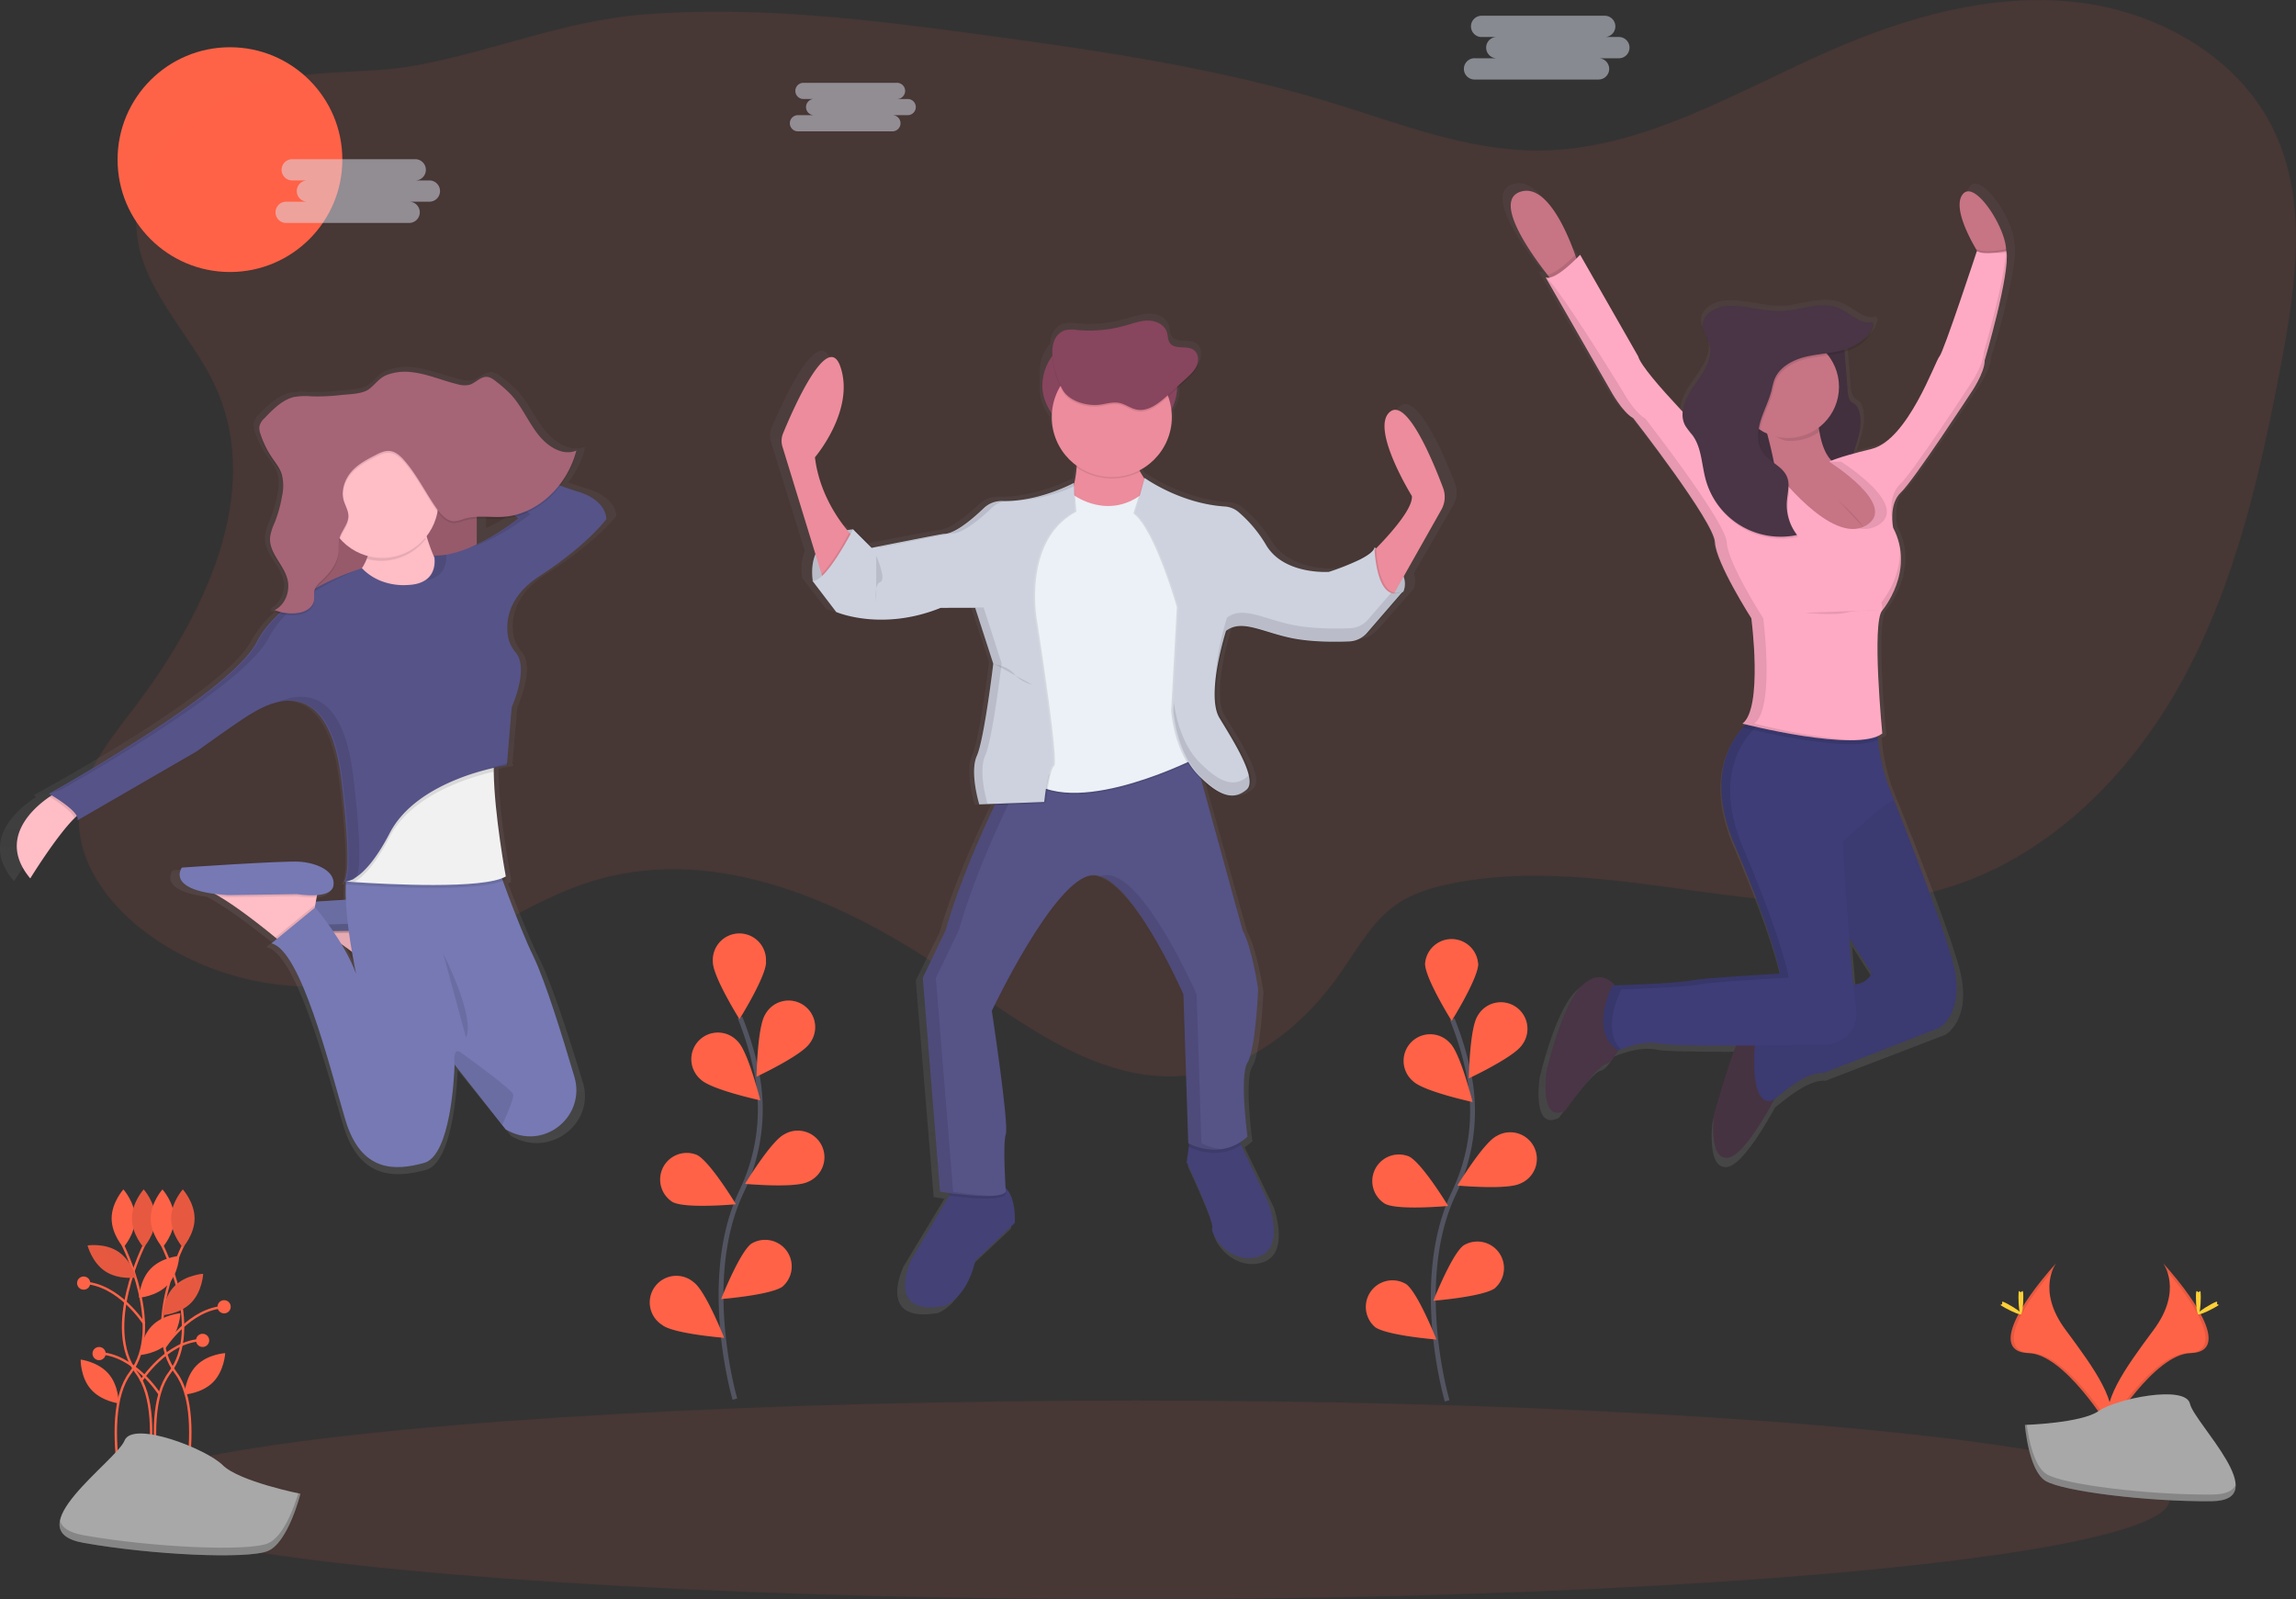 <svg xmlns="http://www.w3.org/2000/svg" xmlns:xlink="http://www.w3.org/1999/xlink" width="949.8" height="661.52"><rect width="100%" height="100%" fill="#333333" stroke="none"/><defs><linearGradient id="a" x1="585.6" y1="663" x2="585.6" y2="249" gradientUnits="userSpaceOnUse"><stop offset="0" stop-color="gray" stop-opacity=".25"/><stop offset=".54" stop-color="gray" stop-opacity=".12"/><stop offset="1" stop-color="gray" stop-opacity=".1"/></linearGradient><linearGradient id="b" x1="266.19" y1="487.11" x2="266.19" y2="486.89" xlink:href="#a"/><linearGradient id="c" x1="252.55" y1="605" x2="252.55" y2="271" xlink:href="#a"/><linearGradient id="d" x1="852.66" y1="602" x2="852.66" y2="195" xlink:href="#a"/></defs><circle cx="95.13" cy="66.03" r="46.49" fill="tomato"/><path d="M89.45 160.67c19.52 44.09-5.38 94.86-34.69 133.09-9.81 12.82-20.64 26.26-22 42.34-1.64 19.67 11.68 37.75 27.48 49.57 28.82 21.54 68.18 28.2 102.48 17.33 29.64-9.39 54.56-30.6 84.46-39.15 50-14.32 103 9.42 145.82 39 30.31 20.91 62.77 46.39 99.31 41.91 25.71-3.15 47.53-21.2 62.34-42.45 7.15-10.26 13.37-21.76 23.78-28.68 6.19-4.12 13.46-6.3 20.73-7.86 66.39-14.19 136.85 20.44 202.36 2.63 44.25-12 79.53-47 101.47-87.27s32.18-85.74 40.71-130.79c6.06-32 11.09-66.57-2.84-96C926.12 23.18 892 4.29 857.71.75s-68.68 6.23-100.27 20.01c-39.47 17.26-78.16 41.42-121.24 41.5-29.34.06-57.32-11.2-85.37-19.79-46.9-14.35-95.67-21.48-144.27-28.06-46.53-6.3-93.52-12.16-140.33-8.44-33.12 2.63-62.37 15.29-94.51 21.15-20.95 3.82-42 1-62.56 7.4C83.84 42.44 57.8 60.79 56.4 89.69c-1.32 27.51 22.7 47.59 33.05 70.98z" fill="tomato" opacity=".1"/><path d="M727 319.17c-4.27-11.13-15.28-37.29-22.53-32.1-9.16 6.56 9.16 35.54 9.16 35.54.52 5.32-9.78 16.39-15.3 21.91v-.69a2.4 2.4 0 0 1-.24.6l-.46-.25a3 3 0 0 1-.65 1.19c0-.75-.05-1.19-.05-1.19-1.06 4.49-19.56 10.18-19.56 10.18h-1.36c-5.14 0-18.52-1.16-24.72-11.08a54.86 54.86 0 0 0-12.13-14.15 10.33 10.33 0 0 0-5.75-2.18c-17.13-1.1-31-9.77-33.77-11.62l-.51-.35-.11.32c-.65-.93-1.28-1.92-1.87-2.94l-.3-.55a25.12 25.12 0 0 0 13.85-22.34v-.52a17.11 17.11 0 0 0 2.3-8.57v-3l3.91-3.48c1.79-1.59 3.64-3.27 4.55-5.46a6.47 6.47 0 0 0 .48-2.8 4.85 4.85 0 0 0-1.84-4.34c-3-2.07-8 0-10.17-2.88-1-1.3-.82-3.07-1.31-4.6-1-3.11-4.6-4.79-7.93-4.84s-6.52 1.16-9.72 2.07a57.07 57.07 0 0 1-20.7 1.94 13.52 13.52 0 0 0-5.67.2 7.81 7.81 0 0 0-4.6 5.35 12.57 12.57 0 0 0-.44 2.74 17.24 17.24 0 0 0-4.34 11.41v7.69a17.23 17.23 0 0 0 4.15 11.19 25 25 0 0 0 10.47 18.24v.61l.13.08a41.35 41.35 0 0 1-1.1 7.07v-.51s-14 7.45-29 7.63h-1.65a11.17 11.17 0 0 0-8 3c-4.44 4.18-12.22 10.79-17 10.79-1 0-26.24 4.93-30.42 5.75l-7.81-7.65-.24.45-.46-.45a19 19 0 0 0-2.54.37c-4-4.74-12-15.76-13.85-30.55 0 0 17.27-19.67 10.92-38-5.42-15.62-20.35 17.86-24.59 27.95a8.06 8.06 0 0 0-.26 5.55L458 347.12a21.21 21.21 0 0 0-1.11 11h-.16l10.22 13.11s7.69 3.28 19.72 3.22a68.94 68.94 0 0 0 25.74-4.94h2.37l-.45.17h12.17l7.74 23.41c-.26 2.13-4 31.86-7 38.51a16.71 16.71 0 0 0-1.18 7 53.44 53.44 0 0 0 2.23 13.55l6.78-.25-.26.53c-5.74 11.77-15.33 32.74-21 52.34l-9.87 20 7.4 89.7h.3l.57.09c.8.12 2 .3 3.58.5l-.58 1-16.31 27s-11.63 23.81 14.1 19.32c0 0 9.51-2.76 13.39-19l16.92-15.87s.79-10.54-4-14.75c-.3-4.87-1.06-19.09.11-22.51 1.41-4.14-6-51.75-6-51.75s26.78-55.55 43-56.93a8.89 8.89 0 0 1 3.51.46c13.33 4.34 29.48 36.57 34.23 46.6l.22.46v.09l.18.39v.11l.16.34v.09l.14.31v.07l.12.25v.1l.09.19v.08l.06.14v.17l.05.12 2.11 62.45.21.11h.1l-.18 1.29-.92 6.45s11.63 24.5 10.92 27.6 7.75 15.53 19.73 12.08 4.85-22.9 4.85-22.9l-11.54-23.78-.51-1.06a22.68 22.68 0 0 0 3.24-2.41s-3.52-25.53 0-31.05 4.58-30.71 4.58-30.71-2.47-17.25-6.7-24.84l-17.72-63.25c5.31 4.94 9.44 6.87 12.89 6.74h.57a8.61 8.61 0 0 0 4.34-1.08 12.23 12.23 0 0 0 2-1.41 3.16 3.16 0 0 0 .33-.33c4.93-4.14-5.64-20.36-11.63-30-5.77-9.3 2.18-34.57 2.78-36.45a9.54 9.54 0 0 1 1.71-1 10.55 10.55 0 0 1 3.92-.85c5.74.2 12.8 3.5 21.54 5.16a101.62 101.62 0 0 0 18.39 1.43h.36c2.45 0 4.67-.05 6.47-.12a10.93 10.93 0 0 0 4.7-1.27 14.19 14.19 0 0 0 3.34-2.7l15.34-17.33-.4.19a8.62 8.62 0 0 0 0-6.1l16.21-28a10.65 10.65 0 0 0 .79-9.23z" transform="translate(-125.1 -119.24)" fill="url(#a)"/><path d="M419.78 505.9l-16.33 15.65c-3.74 16-12.93 18.71-12.93 18.71-24.83 4.42-13.61-19-13.61-19l15.75-26.65 1.94-3.29s11.23-3.4 18.71-1.36a6.4 6.4 0 0 1 2.55 1.38c4.69 4.07 3.92 14.56 3.92 14.56zm100.69 13.95c-11.57 3.4-19.73-8.84-19-11.91s-10.57-27.18-10.57-27.18l.88-6.36.82-5.89 19 1.36 1.79 3.76 11.14 23.45s7.51 19.37-4.06 22.77z" fill="#444176"/><path d="M416.04 494c-1.79 3.07-16.3 1.52-23.37.56l1.94-3.29s11.23-3.4 18.71-1.36a6.4 6.4 0 0 1 2.55 1.38c.1 1.66.17 2.71.17 2.71zm97.37-20.39c-9.73 6.48-20.09 1.58-21.65.77l.82-5.89 19 1.36z" opacity=".1"/><path d="M516.05 439.57c-3.4 5.44 0 30.62 0 30.62-11.23 10.21-24.49 2.72-24.49 2.72l-2-61.57s-22.11-50.69-37.76-49.33-41.5 56.13-41.5 56.13 7.14 46.94 5.78 51 0 23.81 0 23.81c-2.38 4.08-27.21 0-27.21 0l-7.14-88.45 9.48-19.74c5.45-19.32 14.71-40 20.25-51.6 2.75-5.77 4.59-9.29 4.59-9.29l18.1-3.77 58.75-12.18 21.11 76.84c4.08 7.48 6.46 24.49 6.46 24.49s-1.02 24.88-4.42 30.32z" fill="#565387"/><g opacity=".1"><path d="M497 472.91l-2-61.57s-22.11-50.69-37.76-49.33a8.52 8.52 0 0 0-2.05.46c15.26 5.07 34.37 48.87 34.37 48.87l2 61.57a24 24 0 0 0 13.53 2.47 24.07 24.07 0 0 1-8.09-2.47z"/><path d="M394.27 492.98l-7.14-88.45 9.52-19.77c5.45-19.32 14.71-40 20.25-51.6 2.75-5.77 4.59-9.29 4.59-9.29l18.1-3.77 53.63-11.15-.29-1.07-58.78 12.22-18.1 3.77s-1.84 3.52-4.59 9.29c-5.56 11.6-14.8 32.32-20.25 51.6l-9.52 19.73 7.14 88.45s13.56 2.23 21.6 1.74a160.66 160.66 0 0 1-16.16-1.7z"/></g><path d="M352.9 218.97s-19.39 1-16.67 21.43l5.44.68 8.16-8.84 4.08-7.48v-1.7z" fill="#ced2df"/><path d="M352.9 218.97s-19.39 1-16.67 21.43l5.44.68 8.16-8.84 4.08-7.48v-1.7z" opacity=".1"/><path d="M568.61 226.45s16 8.5 11.91 18.37l-5.1 2-6.8-3.74-1-8.84.68-6.12z" fill="#ced2df"/><path d="M568.61 226.45s16 8.5 11.91 18.37l-5.1 2-6.8-3.74-1-8.84.68-6.12z" opacity=".1"/><rect x="431.18" y="138.68" width="55.79" height="42.18" rx="21.09" ry="21.09" fill="#88455e"/><path d="M352.77 221.86l-11.91 19-1-3.38-16.18-52.72a8.11 8.11 0 0 1 .25-5.47c4.09-9.94 18.51-43 23.74-27.55 6.12 18-10.55 37.42-10.55 37.42 1.9 15.76 10.75 27.18 14.23 31.14.88 1.03 1.42 1.56 1.42 1.56zm213.29 8.16s18.71-17.69 18-24.83c0 0-17.69-28.57-8.84-35 7-5.12 17.63 20.68 21.75 31.65a10.7 10.7 0 0 1-.71 9l-22.36 39.59zM444.95 180.7s3.4 21.77-6.46 29.94 28.24 8.12 28.24 8.12l13.61-12.59s-15.65-14.63-10.89-25.51z" fill="#ec8c9c"/><path d="M444.27 205.53s14.63 10.89 29.25-1.36l23.81 49.33-1.36 60.21s-49.33 25.51-69.74 9.87-3.4-23.81-3.4-23.81l-4.76-46.26 5.1-29.94s9.18-14.29 9.87-14.29 11.23-3.75 11.23-3.75z" opacity=".1"/><path d="M444.27 204.85s14.63 10.91 29.26-1.36l23.81 49.33-1.36 60.21s-49.33 25.51-69.74 9.87-3.4-23.81-3.4-23.81l-4.76-46.26 5.1-29.94s9.18-14.29 9.87-14.29 11.22-3.75 11.22-3.75z" fill="#ebf1f6"/><path d="M444.27 199.76s-13.87 7.9-28.93 7.51a10.66 10.66 0 0 0-7.69 2.94c-4.29 4.12-11.8 10.64-16.45 10.64-1 0-29.94 5.78-29.94 5.78l-7.65-7.65s-11.4 22.28-16.84 21.26l9.87 12.93s18.71 8.16 43.2-1.7h14.29l7.48 23.13s-3.74 31.3-6.8 38.1 1 20.07 1 20.07l26.87-1s1.36-13.27 3.4-15-7.14-60.21-7.14-60.21-6.12-33 16.33-44.9z" opacity=".1"/><path d="M434.14 320.14a88.81 88.81 0 0 0-2.11 12.27l-20.57.78c2.75-5.77 4.59-9.29 4.59-9.29zm-81.37-98.28l-11.91 19-1-3.38c4.37-4.34 9.49-13.41 11.53-17.19.84 1.04 1.38 1.57 1.38 1.57z" opacity=".1"/><path d="M444.27 199.76s-14.56 7.9-29.61 7.51a10.66 10.66 0 0 0-7.69 2.94c-4.29 4.12-11.8 10.64-16.45 10.64-1 0-29.94 5.78-29.94 5.78l-7.68-7.66s-11.4 22.28-16.84 21.26l9.87 12.93s18.71 8.16 43.2-1.7h14.29l7.48 23.12s-3.74 31.3-6.8 38.1 1 20.07 1 20.07l26.87-1s1.36-13.27 3.4-15-7.14-60.21-7.14-60.21-6.12-33 16.33-44.9z" fill="#ced2df"/><path d="M473.53 197.7s13.88 10.58 32.41 11.8a9.85 9.85 0 0 1 5.55 2.15 53.72 53.72 0 0 1 11.71 14c7.48 12.25 25.85 10.89 25.85 10.89s17.86-5.61 18.88-10c0 0 .51 24 11.74 18.2l-14.77 17.02a10.42 10.42 0 0 1-7.45 3.59c-5.55.22-15.19.29-23.33-1.29-12.25-2.38-21.09-8.16-27.55-3.06 0 0-8.5 26.53-2.72 36.06s16 25.51 11.23 29.6-10.55 3.74-20.07-6.12-10.55-26.53-10.55-26.53l2.38-42.86s-9.18-32.32-18-38.78z" opacity=".1"/><path d="M581.02 244.31l-14.81 17.09a10.41 10.41 0 0 1-3.57 2.66 10.37 10.37 0 0 1-3.86.91c-5.55.23-15.19.3-23.33-1.29-11.46-2.23-19.94-7.43-26.28-3.92a9.3 9.3 0 0 0-1.28.85s-8.5 26.53-2.72 36.06 16 25.51 11.23 29.6a11 11 0 0 1-2.66 1.73c-4.28 1.93-9.59.26-17.41-7.85-9.52-9.87-10.55-26.53-10.55-26.53l2.38-42.86s-9.18-32.32-18-38.78l3.89-13.95c2.68 1.82 16.06 10.37 32.6 11.46a9.85 9.85 0 0 1 5.55 2.15 53.76 53.76 0 0 1 11.71 14c7.48 12.25 25.85 10.89 25.85 10.89a99.27 99.27 0 0 0 12.87-5.12c2.61-1.28 4.91-2.68 6-4a3 3 0 0 0 .65-1.2s.52 23.88 11.74 18.1z" opacity=".1"/><path d="M580.34 244.65l-14.8 17.11a10.41 10.41 0 0 1-2.88 2.32 10.38 10.38 0 0 1-4.54 1.25c-5.55.23-15.19.3-23.33-1.29-11.05-2.15-19.34-7.07-25.59-4.26a9.25 9.25 0 0 0-2 1.19s-8.5 26.53-2.72 36.06 16 25.51 11.23 29.6a11.8 11.8 0 0 1-2 1.39c-4.4 2.43-9.84 1-18.09-7.51-9.52-9.87-10.55-26.53-10.55-26.53l2.38-42.86s-9.18-32.32-18-38.78l4.08-14.63.49.34c2.68 1.82 16.06 10.37 32.6 11.46a9.85 9.85 0 0 1 5.55 2.15 53.76 53.76 0 0 1 11.71 14c7.48 12.25 25.85 10.89 25.85 10.89a99.27 99.27 0 0 0 12.87-5.12c3.09-1.58 5.61-3.31 6-4.89v.86c.3 4.13 1.8 22.36 11.74 17.25z" fill="#ced2df"/><path d="M469.75 181.21h-25a61.18 61.18 0 0 1 .47 12 25.7 25.7 0 0 0 26.42 1.9c-2.4-4.44-3.86-9.48-1.89-13.9z" opacity=".1"/><circle cx="459.92" cy="172.53" r="24.83" fill="#ec8c9c"/><path d="M454.76 168.11c2.77-.33 5.54-1.31 8.27-.76 2.48.5 4.59 2.21 7.07 2.73 4.78 1 9.22-2.52 12.83-5.8l7.8-7.1c1.73-1.57 3.51-3.22 4.4-5.38s.58-5-1.32-6.36c-2.85-2-7.76 0-9.82-2.84-.93-1.28-.79-3-1.27-4.53-1-3.06-4.44-4.73-7.66-4.77s-6.3 1.14-9.38 2a54 54 0 0 1-20 1.91 12.78 12.78 0 0 0-5.47.19 7.65 7.65 0 0 0-4.44 5.27c-1.54 5.44 1.09 14.21 3.73 19.08s9.99 7.01 15.26 6.36z" opacity=".1"/><path d="M454.76 167.43c2.77-.33 5.54-1.31 8.27-.76 2.48.5 4.59 2.21 7.07 2.73 4.78 1 9.22-2.52 12.83-5.8l7.8-7.1c1.73-1.57 3.51-3.22 4.4-5.38s.58-5-1.32-6.36c-2.85-2-7.76 0-9.82-2.84-.93-1.28-.79-3-1.27-4.53-1-3.06-4.44-4.73-7.66-4.77s-6.3 1.14-9.38 2a54 54 0 0 1-20 1.91 12.78 12.78 0 0 0-5.47.19 7.65 7.65 0 0 0-4.44 5.27c-1.54 5.44 1.09 14.21 3.73 19.08s9.99 6.96 15.26 6.36z" fill="#88455e"/><path d="M411.45 274.76s5.44.68 8.16 4.08 7.48 4.42 7.48 4.42m-64.63-53.41s4.44 9.91 1.7 10.91-1.7 8.16-1.7 8.16" opacity=".1"/><path d="M363.99 226.45s28.91-5.78 29.91-5.78c4.66 0 12.16-6.52 16.45-10.64a10.5 10.5 0 0 1 4.66-2.59h-.37a10.66 10.66 0 0 0-7.69 2.94c-4.29 4.12-11.8 10.64-16.45 10.64-.81 0-19.31 3.67-26.82 5.16zm80.32-25.26v-1.27a72.18 72.18 0 0 1-22.16 7.09 68.48 68.48 0 0 0 22.16-5.82zm-35.75 131.39s-4.08-13.27-1-20.07 6.8-38.1 6.8-38.1l-7.46-23.13h-14.33l-.87.34h11.75l7.45 23.14s-3.74 31.3-6.8 38.1 1 20.07 1 20.07l26.87-1v-.21zm107.49-11.39a11.8 11.8 0 0 1-2 1.39c-4.4 2.43-9.84 1-18.09-7.51-7.56-7.83-9.76-20-10.35-24.61l-.2 3.52s1 16.67 10.55 26.53c8.25 8.54 13.69 9.94 18.09 7.51a11.8 11.8 0 0 0 2-1.39c1.43-1.23 1.51-3.54.76-6.42a3.15 3.15 0 0 1-.76.98zm59.48-76.03l-9.63 11.13a10.41 10.41 0 0 1-2.88 2.32 10.38 10.38 0 0 1-4.54 1.25c-5.55.23-15.19.3-23.33-1.29-11.05-2.15-19.34-7.07-25.59-4.26a9.25 9.25 0 0 0-2 1.19s-5.49 17.14-4.65 28.81c.65-10.91 4.65-23.37 4.65-23.37a9.25 9.25 0 0 1 2-1.19c6.26-2.81 14.54 2.11 25.59 4.26 8.14 1.58 17.77 1.51 23.33 1.29a10.38 10.38 0 0 0 4.54-1.25 10.41 10.41 0 0 0 2.88-2.29l14.81-17.09a5.83 5.83 0 0 1-5.18.49z" opacity=".1"/><path d="M265.74 486.89a.77.77 0 0 0 .91.12 3.1 3.1 0 0 1-.91-.12z" transform="translate(-125.1 -119.24)" fill="url(#b)"/><path d="M367.65 321.24c-1.8-.52-4.37-1.37-7.46-2.45a39.12 39.12 0 0 0 6.91-13.92l-.26.1c.09-.31.18-.61.26-.93-5.93 2.41-12.49-1.67-16.67-6.91s-7-11.74-11.58-16.56a53 53 0 0 0-6.14-5.29c-1.35-1-2.8-2.13-4.45-2.18-2.67-.08-4.76 2.54-7.33 3.31a10 10 0 0 1-5.11-.19c-6.63-1.52-13-4.33-19.77-5.07a23.17 23.17 0 0 0-10.73 1.21c-3.4 1.29-4.95 3.86-7.7 5.92-3 2.21-8.86 2.16-12.35 2.55a88.5 88.5 0 0 1-12.76.53 29.87 29.87 0 0 0-7.34.27c-5.07 1.11-9.14 5.14-12.94 9a6.67 6.67 0 0 0-2.14 3.35 4.23 4.23 0 0 0 0 1.11 7.21 7.21 0 0 0 .51 2.95 39 39 0 0 0 4.91 9.77c1.55 2.22 3.36 4.31 4.24 6.94a13.47 13.47 0 0 1 .65 4 29.09 29.09 0 0 1-.45 4.3 54 54 0 0 1-3.29 11.45 20.8 20.8 0 0 0-1.92 6 9.56 9.56 0 0 0 0 1.28c-.25 6.6 6.41 11.35 7.7 17.91a10.7 10.7 0 0 1 .19 1.65c-.14 4.09-2.47 8.09-5.91 9.68.3.12.61.22.92.32a8.34 8.34 0 0 1-.92.5c.63.24 1.27.45 1.92.62a44.6 44.6 0 0 0-9.71 12C217.36 406 139 448.19 139 448.19l1.16.66-.94.61c-6.78 4.51-22.69 17.66-8.31 34.29 0 0 11.23-17.72 19.1-25.27.35-.34.7-.65 1-.94a2.3 2.3 0 0 1 .3 1.82l51.52-28.95s18.31-12.82 23.42-15.71a42.15 42.15 0 0 1 11.61-5l-.6.25a23.52 23.52 0 0 1 5.91-.84c9.12.14 19 6.82 22.25 33.27 4.36 35.42 2.34 41.81.94 42.68a2.57 2.57 0 0 1-.51-.09.87.87 0 0 0 .14.1 2.68 2.68 0 0 1-.56-.1.8.8 0 0 0 .76.18.71.71 0 0 0 .57-.07 5.92 5.92 0 0 0 .69 0q0 .49-.07 1c-.07 0-.41.19 0 .21-.11 2-.1 4.17 0 6.44-4.53.25-9.06.52-13 .76l.35-1.87.16-.84c3.48-.28 6.78-1.3 7.17-4.12.85-6.2-7.66-9.51-14.9-9.92s-50.66 2.48-50.66 2.48-6.51 8.43 14.14 11q.92.48 1.91 1c8.09 4.61 19.06 13.1 24.32 17.28l.73.58-2.36 1.92c12.77 2.89 25.12 51.69 31.93 74s21.71 21.5 34.06 18.19c11.57-3.1 13-36.7 13.19-40.92v-.43L335 587.26l1.56 1.93q.9.47 1.78.88c15.58 7.41 32.79-6.8 27.9-23-4.95-16.33-12.63-40.48-17.75-50.69-4.29-8.55-9.83-22.75-13.19-31.64a10.68 10.68 0 0 0 1.27-.61s-.08-.4-.21-1.13l.21-.11s-5-25.72-5.22-44v-1.59c3.72-.85 6.08-1.18 6.08-1.18l.07-.8-.43.09 2.07-23.69s7.6-16.17 1.78-22.9a14.14 14.14 0 0 1-3.41-7c-1-6.19 0-16.52 13.55-25.1 20.86-13.23 29-24 29-24s.36-7.72-12.41-11.48zm-41.43 16.44v-10.95c3.87-.19 7.82.26 11.71 0a29.63 29.63 0 0 0 5.65-.95l.94.65a103 103 0 0 1-18.3 11.25zm-59.15 171.64c1.53 1.06 3.07 2.16 4.58 3.27.94 5.4 1.77 9.21 1.83 9.48a74.86 74.86 0 0 0-6.41-12.75z" transform="translate(-125.1 -119.24)" fill="url(#c)"/><path d="M175.03 381.08l-.9 4.89-.69 3.74-1.26 6.84-12.22 8.55s-1.1-.94-2.92-2.43c-5-4.12-15.53-12.48-23.26-17a26 26 0 0 0-6.39-2.95z" fill="#ffbdc6"/><path d="M175.03 381.08l-.9 4.89a38 38 0 0 1-8.06-.41l-28.51.41a89.63 89.63 0 0 1-3.79-.31 26 26 0 0 0-6.39-2.95z" opacity=".1"/><path d="M166.07 384.76s14.26 2.44 15.07-3.67-7.33-9.33-14.24-9.79-48.48 2.46-48.48 2.46-7.33 9.77 19.14 11.4z" fill="#7679b4"/><path d="M175.03 381.08l-.9 4.89-.69 3.74-1.26 6.84-12.22 8.55s-1.1-.94-2.92-2.43c-5-4.12-15.53-12.48-23.26-17a26 26 0 0 0-6.39-2.95z" opacity=".1"/><path d="M175.03 381.08l-.9 4.89a38 38 0 0 1-8.06-.41l-28.51.41a89.63 89.63 0 0 1-3.79-.31 26 26 0 0 0-6.39-2.95z" opacity=".1"/><path d="M166.07 384.76s14.26 2.44 15.07-3.67-7.33-9.33-14.24-9.79-48.48 2.46-48.48 2.46-7.33 9.77 19.14 11.4z" opacity=".1"/><path fill="#a66477" d="M122.69 183.95h74.53v88.38h-74.53z"/><path opacity=".1" d="M122.69 183.95h74.53v88.38h-74.53z"/><path d="M35.33 335.26c-1.23.31-2.79 1.49-4.54 3.21-7.53 7.44-18.27 24.89-18.27 24.89-13.76-16.38 1.47-29.33 8-33.78 1.58-1.08 2.64-1.66 2.64-1.66zm138.89-123.41s3.67 25.66 16.29 31.77-16.29 17.51-16.29 17.51l-39.51-14.66s22.4-7.33 17.92-28.92zM131.9 366.21l-.9 4.89-.69 3.74-1.26 6.84-12.22 8.55s-1.1-.94-2.92-2.43c-5-4.12-15.53-12.48-23.26-17a26 26 0 0 0-6.39-2.95z" fill="#ffbdc6"/><path d="M131.9 366.21l-.9 4.89a38 38 0 0 1-8.06-.41l-28.51.41a89.63 89.63 0 0 1-3.79-.31 26 26 0 0 0-6.39-2.95z" opacity=".1"/><path d="M122.9 369.88s14.26 2.44 15.07-3.67-7.33-9.37-14.26-9.77-48.47 2.44-48.47 2.44-7.33 9.77 19.14 11.4z" fill="#7679b4"/><path d="M130.27 374.85l-1.26 6.84-12.22 8.55s-1.1-.94-2.92-2.43l16.16-13.25z" opacity=".1"/><path d="M210.9 468.09q-.84-.41-1.7-.87l-1.49-1.9-19.68-25v.44c-.13 4.15-1.55 37.25-12.61 40.3-11.81 3.26-26.07 4.07-32.58-17.92s-18.33-70.05-30.55-72.9l18.12-14.87s12 14 16.9 27.48c-.18-.86-8.47-39.57-1.63-46.41h59.46s9.16 26.14 15.48 39.1c4.9 10.06 12.25 33.84 17 49.93 4.7 15.92-11.72 29.92-26.72 22.62z" fill="#7679b4"/><path d="M209.24 363.76c-9.17 5.43-49.49 3.22-62.63 2.34l-3.57-.26c-.39 0 .06-.22.06-.22l.37-3.7 9.77-24.84 52.34-30.32c-1.06 3.19-1.42 8.08-1.33 13.69.26 17.98 4.99 43.31 4.99 43.31z" opacity=".1"/><path d="M209.24 362.55c-9.17 5.43-49.49 3.22-62.63 2.34l-3.57-.26h-.59l.65-.17 3.22-.85 6.92-27.7 52.34-30.34c-1.06 3.19-1.42 8.08-1.33 13.69.26 17.95 4.99 43.29 4.99 43.29z" fill="#f2f1f2"/><path d="M204.25 319.22c-10.64 2.45-34.06 9.66-43.06 27-6 11.58-11 16.55-14.57 18.63l-3.57-.26.06-.22 3.22-.85 6.92-27.7 52.34-30.34c-1.08 3.28-1.43 8.13-1.34 13.74zm-181.14 8.71l12.22 7.33c-1.23.31-2.79 1.49-4.54 3.21-1-3-7.42-7.12-10.32-8.88 1.58-1.08 2.64-1.66 2.64-1.66zM140.9 365.1a.73.73 0 0 1-.86-.11 2.94 2.94 0 0 0 .86.11z" opacity=".1"/><path d="M168.51 241.99s-11 1.22-18.74-6.92c0 0-32.58 9.37-43.58 30.55s-85.94 62.72-85.94 62.72 13 7.33 11.81 11l49.28-28.51s17.51-12.63 22.4-15.48 31.77-20.36 37.47 27.29 0 42 0 42 8.15 2.85 20-20 48.47-28.1 48.47-28.1l2-24s7.27-15.92 1.7-22.56a14.1 14.1 0 0 1-3.26-6.89c-.93-6.1 0-16.27 13-24.72 20-13 27.7-23.62 27.7-23.62s.41-7.74-11.81-11.4-61.91-23.62-61.91-23.62l-1.63 6.92 39.1 27.7s-19.55 15.88-35 15.48c-.06-.07 2.79 11.75-11.06 12.16z" fill="#565388"/><path d="M176.06 223.02a80 80 0 0 1-2.25-10l-21.59 5.74a23.8 23.8 0 0 1-.49 12.45 23.22 23.22 0 0 0 24.33-8.2z" opacity=".1"/><circle cx="158.13" cy="207.57" r="23.22" fill="#ffbdc6"/><path d="M170.47 154.76c6.44.73 12.57 3.5 18.91 5a9.34 9.34 0 0 0 4.89.19c2.46-.76 4.46-3.34 7-3.26 1.57 0 3 1.12 4.26 2.15a51.11 51.11 0 0 1 5.87 5.21c4.37 4.75 7.09 11.15 11.08 16.31s10.28 9.18 15.95 6.81c-3.85 15-16.49 26.47-30.15 27.4-5.45.37-11-.76-16.31.84a14.28 14.28 0 0 1-4.12 1c-3 0-5.48-2.79-7.38-5.5-4.44-6.38-8-13.62-13-19.43-1.65-1.92-3.6-3.75-5.93-4.1s-4.48.76-6.56 1.84c-3.43 1.78-6.94 3.62-9.6 6.66s-4.34 7.59-3.24 11.71c.59 2.22 1.95 4.22 2 6.55 0 3.7-3.22 6.41-3.87 10a38.6 38.6 0 0 0-.16 4.56c-.29 4.94-3.51 9-6.89 12.09-1.31 1.21-2.77 2.5-3.15 4.37-.26 1.27 0 2.62-.17 3.91-.49 3.21-3.69 4.83-6.52 5.25a18.9 18.9 0 0 1-9.78-1.16c4-1.87 6.39-7.2 5.47-12-1.26-6.61-7.9-11.35-7.34-18.09a20.93 20.93 0 0 1 1.84-5.95 54.45 54.45 0 0 0 3.14-11.28 19.11 19.11 0 0 0-.19-9c-.85-2.59-2.58-4.65-4.06-6.84a38.82 38.82 0 0 1-4.7-9.63 6.75 6.75 0 0 1-.45-3.18 6.59 6.59 0 0 1 2-3.3c3.64-3.81 7.54-7.78 12.38-8.88a27.76 27.76 0 0 1 7-.27 82.24 82.24 0 0 0 12.21-.52c3.34-.39 9-.34 11.82-2.52 2.63-2 4.12-4.55 7.37-5.83a21.57 21.57 0 0 1 10.38-1.11zm12.91 239.76s13.44 26.47 9.37 34.62m15 36.18l-19.68-25v.44s-1.14-8.08 2.61-5.36c8.21 5.94 21.35 15.68 21.63 17.36s-2.66 8.42-4.56 12.56z" opacity=".1"/><path d="M179.9 229.76s1.66 6.88-3.71 10.32c8.27-1.42 8.63-7.85 8.38-10.65a26.06 26.06 0 0 1-4.67.33zM25.15 326.71s74.94-41.54 85.94-62.72c7.89-15.2 26.9-24.31 37-28.25-7.37 2.47-32.17 11.94-41.49 29.88-11 21.18-85.94 62.72-85.94 62.72zm169.33-100.18c12.75-4 24.94-13.87 24.94-13.87l-39.1-27.7.89-3.8-3.74-1.5-1.63 6.92 39.1 27.7a94.35 94.35 0 0 1-20.46 12.25zm.25 93.86a96.88 96.88 0 0 1 15.33-3.87l.07-.79a103.76 103.76 0 0 0-15.4 4.66zm-47.39 42.67h-.36a.73.73 0 0 1-.86-.11 3 3 0 0 0 .86.11c1.34-.78 3.35-6.86-.86-42.06-4.5-37.58-22.16-34.63-31.83-30.31 9.88-2.72 23.48-.37 27.35 31.94 4.21 35.2 2.2 41.29.86 42.06a9 9 0 0 0 4.84-1.63zm-4.84 1.64a3 3 0 0 1-.86-.11.73.73 0 0 0 .86.11z" opacity=".1"/><path d="M170.47 153.97c6.44.73 12.57 3.5 18.91 5a9.34 9.34 0 0 0 4.89.19c2.46-.76 4.46-3.34 7-3.26 1.57 0 3 1.12 4.26 2.15a51.11 51.11 0 0 1 5.87 5.21c4.37 4.75 7.09 11.15 11.08 16.31s10.28 9.18 15.95 6.81c-3.85 15-16.49 26.47-30.15 27.4-5.45.37-11-.76-16.31.84a14.28 14.28 0 0 1-4.12 1c-3 0-5.48-2.79-7.38-5.5-4.44-6.38-8-13.62-13-19.43-1.65-1.92-3.6-3.75-5.93-4.1s-4.48.76-6.56 1.84c-3.43 1.78-6.94 3.62-9.6 6.66s-4.34 7.59-3.24 11.71c.59 2.22 1.95 4.22 2 6.55 0 3.7-3.22 6.41-3.87 10a38.6 38.6 0 0 0-.16 4.56c-.29 4.94-3.51 9-6.89 12.09-1.31 1.21-2.77 2.5-3.15 4.37-.26 1.27 0 2.62-.17 3.91-.49 3.21-3.69 4.83-6.52 5.25a18.9 18.9 0 0 1-9.78-1.16c4-1.87 6.39-7.2 5.47-12-1.26-6.61-7.9-11.35-7.34-18.09a20.93 20.93 0 0 1 1.84-5.95 54.45 54.45 0 0 0 3.14-11.28 19.11 19.11 0 0 0-.19-9c-.85-2.59-2.58-4.65-4.06-6.84a38.82 38.82 0 0 1-4.7-9.63 6.75 6.75 0 0 1-.45-3.18 6.59 6.59 0 0 1 2-3.3c3.64-3.81 7.54-7.78 12.38-8.88a27.76 27.76 0 0 1 7-.27 82.24 82.24 0 0 0 12.21-.52c3.34-.39 9-.34 11.82-2.52 2.63-2 4.12-4.55 7.37-5.83a21.57 21.57 0 0 1 10.38-1.11z" fill="#a66477"/><path d="M958.6 221.09v-.37c0-.12 0-.26-.06-.38h-.16v-.83c-.4-9.27-13.22-29-18.36-23.24-4.5 5.06 2.29 17.86 5.75 23.62l.31.52-.17-.11s-14.31 42.68-16 44.34-13.47 35.22-29 39c-3.07.73-5.62 1.39-7.76 2l.17-.57c1-3.27 2.23-6.36 2.73-10s0-8.05-1.84-9.82c-.9-.88-2-1-2.74-2.4a11.08 11.08 0 0 1-.76-3.85l-1.32-16.18.92-.28c5.56-1.78 10.95-6 11.58-11.68a6 6 0 0 1-.59.19 10.13 10.13 0 0 0 .17-1c-4.67 1.84-9-3-13.5-5.17-7.41-3.63-15.88-.21-23.53.62-8.67.95-16.9-2.65-25.76-2-4.82.37-10.18 3.64-9.92 8.39.15 2.61 2 4.82 2.76 7.32 1.92 6.05-2.35 12.12-6.09 17.28-2.46 3.39-4.82 7.52-5.24 11.5-8.61-9-17.92-19.4-19-23.31L776.28 222s-.59.63-1.54 1.56c-.15-.46-.33-1-.53-1.54-3.18-8.91-12.18-30.5-23.59-26.54s4.73 26.09 11.75 34.91l1 1.22a3.16 3.16 0 0 1-1.78-.08l27.78 47.65s5.05 9.12 9.68 11.6c0 0 34.51 43.51 34.93 52.21s15.52 31.91 15.52 31.91 5.05 37.71-3.79 44.34h1.46c-.42.41-.85.86-1.29 1.35-6.55 7.26-14.92 22.82-3.48 49.28 16.83 39 19.36 54.28 19.36 54.28s-32 1.66-38.3 2.9c-5.58 1.1-27.27 1.87-32.23 2-1.77-2.06-7-6.62-14.06 0-8.84 8.29-15.15 36-15.15 36s-3.37 22.38 8 16.57c0 0 13.47-18.65 17.25-19.48 1.88-.41 3.87-3.18 5.39-5.85l.08.05c.09 0 .46-.2 1.06-.44 2.8-1.11 10.51-3.78 16.59-2.45 3.33.73 17.61.9 32.58.86-3.38 8.1-9.44 29-9.44 29S831 602.8 839.4 602c6-.59 15.2-15.92 20-24.67 3.48-2.55 13.45-11.69 20.82-11l49.66-19.06s11.78-6.63 5.47-28.59c-5-17.46-19.23-53.2-24.85-67.13l-.17-.36c-1.36-3.37-2.18-5.37-2.18-5.37a82.19 82.19 0 0 1-4.51-19.71c-.05-.53-.09-1.07-.13-1.6a8.84 8.84 0 0 0 1.95-1.13s-4.63-46.82 0-51.8l.08-.09v-.06l.08-.1.18-.23.22-.28c.25-.33.55-.74.89-1.24 2.65-3.88 7.59-12.74 6.17-23.2q-.09-.68-.22-1.37a28.57 28.57 0 0 0-2.88-8.12 22.52 22.52 0 0 1-.37-3.21v-2.84c0-.47.08-1 .15-1.44v-.18q0-.27.09-.55v-.23c0-.18.08-.36.12-.54v-.19c.06-.24.12-.48.2-.72v-.12q.09-.3.2-.59l.09-.23.2-.48.1-.24c.08-.18.17-.36.26-.54l.07-.15q.18-.33.38-.65l.11-.17.33-.47.16-.21.35-.42.16-.18c.18-.19.36-.38.56-.56 5.47-5 29.88-41.85 29.88-41.85s5.89-8.29 5.89-13.67c.33-.12 10.74-34.82 9.69-45.37zm-65.53 309.75c-.6-5.68-1.2-12.72-1.75-20l9.52 14.84s-.9 4.52-7.77 5.16z" transform="translate(-125.1 -119.24)" fill="url(#d)"/><path d="M668.71 408.46s-5.7-9-14.26-.81-14.66 35.43-14.66 35.43-3.26 22 7.74 16.29c0 0 13-18.33 16.7-19.14s7.74-11 7.74-11zm61.09 21.99s-7.74-3.67-10.18-.81S709.03 461 709.03 461s-2.44 18.74 5.7 17.92 22.4-30.16 22.4-30.16z" fill="#493545"/><path d="M729.8 430.45s-7.74-3.67-10.18-.81S709.03 461 709.03 461s-2.44 18.74 5.7 17.92 22.4-30.16 22.4-30.16z" opacity=".05"/><path d="M756.68 375.06l17.51 27.29s-1.22 6.11-11.81 4.89l-36.25 22.81s-3.15 27.77 6.92 25.25c1.63-.41 13-12.22 21.18-11.4l48.07-18.74s11.4-6.52 5.29-28.1-26.31-71.62-26.31-71.62l-31.93 17.86z" fill="#3e3d77"/><path d="M756.68 375.06l17.51 27.29s-1.22 6.11-11.81 4.89l-36.25 22.81s-3.15 27.77 6.92 25.25c1.63-.41 13-12.22 21.18-11.4l48.07-18.74s11.4-6.52 5.29-28.1-26.31-71.62-26.31-71.62l-31.93 17.86z" opacity=".05"/><path d="M767.68 415.38c2.44 15.48-11.4 16.7-11.4 16.7s-62.32 1.22-69.65-.41-17.11 2.85-17.11 2.85c-12.63-7.74-2.44-26.88-2.44-26.88s26.07-.81 32.18-2 37.06-2.88 37.06-2.88-2.44-15.07-18.74-53.35c-11.07-26-3-41.3 3.37-48.43a26.82 26.82 0 0 1 5.59-4.92l50.1 2.44a65 65 0 0 0 .28 7.57 80.62 80.62 0 0 0 6.65 25c-2.85 0-21.18 17.11-21.18 17.11s2.84 51.73 5.29 67.2z" fill="#3e3d77"/><path d="M670.74 409.27s26.07-.81 32.18-2 37.06-2.85 37.06-2.85-2.44-15.07-18.74-53.35c-11.07-26-3-41.3 3.37-48.43a26.82 26.82 0 0 1 5.59-4.92l46.42 2.26v-1.45l-50.1-2.44a26.82 26.82 0 0 0-5.59 4.92c-6.34 7.14-14.44 22.43-3.37 48.43 16.34 38.25 18.76 53.32 18.76 53.32s-31 1.63-37.06 2.85-32.18 2-32.18 2-10.18 19.15 2.44 26.92c0 0 .38-.18 1-.44-8.39-8.63.22-24.82.22-24.82z" opacity=".1"/><path fill="#493545" d="M720.02 146.57h25.25v63.94h-25.25z"/><path opacity=".1" d="M720.02 146.57h25.25v63.94h-25.25z"/><path d="M759.71 137.19c.87.24 1.85.27 2.44 1.47a9 9 0 0 1 .59 3l1.59 19.76a11 11 0 0 0 .74 3.78c.67 1.34 1.78 1.5 2.65 2.36 1.75 1.74 2.26 6.1 1.78 9.65s-1.69 6.59-2.64 9.8c-1.36 4.6-2.26 9.77-4.17 13.65s-5.38 6-7.62 2.74-1.94-9.84-2.36-15.23c-.7-9-4.21-16.76-4.45-25.82-.2-7.33 1.77-14.17 3-21.12.88-4.77.93-10.56 2.21-14.85 1.07 5.1 3.11 9.95 6.24 10.81z" fill="#493545"/><path d="M759.71 137.19c.87.24 1.85.27 2.44 1.47a9 9 0 0 1 .59 3l1.59 19.76a11 11 0 0 0 .74 3.78c.67 1.34 1.78 1.5 2.65 2.36 1.75 1.74 2.26 6.1 1.78 9.65s-1.69 6.59-2.64 9.8c-1.36 4.6-2.26 9.77-4.17 13.65s-5.38 6-7.62 2.74-1.94-9.84-2.36-15.23c-.7-9-4.21-16.76-4.45-25.82-.2-7.33 1.77-14.17 3-21.12.88-4.77.93-10.56 2.21-14.85 1.07 5.1 3.11 9.95 6.24 10.81z" opacity=".1"/><path d="M652.82 109.1l-9.77 8.15s-1.16-1.36-2.89-3.56c-6.79-8.67-22.4-30.42-11.37-34.31s19.75 17.32 22.83 26.08c.78 2.22 1.2 3.64 1.2 3.64zm176.36-2.85c-4.07 6.11-9.77 0-9.77 0s-.73-1.09-1.76-2.85c-3.35-5.67-9.92-18.24-5.57-23.22 5-5.69 17.39 13.73 17.77 22.84a5.42 5.42 0 0 1-.67 3.23zm-100.2 65.98s8.15 26.07 5.7 33.8 17.52 16.73 17.52 16.73h22.81s8.15-16.7 6.11-21.59-19.55-8.55-19.55-8.55-10.18 0-9.77-27.29z" fill="#c77485"/><path d="M652.82 109.1l-9.77 8.15s-1.16-1.36-2.89-3.56c3.55-.63 9.06-5.81 11.47-8.23.77 2.22 1.19 3.64 1.19 3.64zm176.36-2.85c-4.07 6.11-9.77 0-9.77 0s-.73-1.09-1.76-2.85l.13-.41c2.64 1.89 10.85.28 12.07 0a5.42 5.42 0 0 1-.67 3.26zM776.9 306.06c-12.6 5.75-53.54-4.49-56-5.1a26.82 26.82 0 0 1 5.59-4.92l50.1 2.44a65 65 0 0 0 .31 7.58z" opacity=".1"/><path d="M734.28 194.63s-9.77 3.26-23.62-9.37c0 0-31-30.55-33-37.88l-24-42s-10.18 11-14.26 9.37l26.88 46.84s4.89 9 9.37 11.4c0 0 33.4 42.77 33.8 51.32s15.05 31.45 15.05 31.45 4.89 37.06-3.67 43.58c0 0 47.65 12.22 57.83 4.07 0 0-4.48-46 0-50.91 0 0 13.85-16.29 4.48-34.21 0 0-2-9.77 3.26-14.66s28.92-41.14 28.92-41.14 5.7-8.15 5.7-13.44c0 0 10.59-35.84 9-45.21 0 0-9.37 2-12.22 0 0 0-13.85 42-15.48 43.58s-13 34.62-28.1 38.29-17.51 5.29-17.51 5.29 29.32 18.33 15.07 26.47-37.5-22.84-37.5-22.84z" fill="#ffaac4"/><path d="M752.79 178.5a77.83 77.83 0 0 1-.59-11.57l-22.81 6.92a30.76 30.76 0 0 1 1.43 4.68c2.61 1.15 6.13 3.87 9.16 3.87a20.77 20.77 0 0 0 12.81-3.9z" opacity=".1"/><circle cx="739.57" cy="160.01" r="21.18" fill="#c77485"/><path d="M714.37 127.38c-4.66.36-9.86 3.58-9.6 8.25.14 2.57 1.9 4.74 2.67 7.2 1.85 5.95-2.27 11.92-5.89 17s-7 11.81-3.9 17.19a42.39 42.39 0 0 0 2.86 3.73c3.83 5.17 3.78 12.15 5.48 18.36a32.21 32.21 0 0 0 37.84 23 20.14 20.14 0 0 1-4.25-13.62c.23-3.56 1.38-7.28 0-10.57-1.78-4.23-7-5.9-9.69-9.6s-2.51-8.83-1.21-13.24 3.55-8.5 4.63-13a39.16 39.16 0 0 1 1-3.89c1.88-5.34 7.5-8.44 13-9.77s11.28-1.41 16.65-3.16 10.59-5.85 11.21-11.48c-4.52 1.81-8.71-2.91-13.07-5.08-7.18-3.56-15.37-.21-22.77.61-8.43.94-16.43-2.55-24.96-1.93z" opacity=".1"/><path d="M713.96 126.57c-4.66.36-9.86 3.58-9.6 8.25.14 2.57 1.9 4.74 2.67 7.2 1.85 5.95-2.27 11.92-5.89 17s-7 11.81-3.9 17.19a42.39 42.39 0 0 0 2.86 3.73c3.83 5.17 3.78 12.15 5.48 18.36a32.21 32.21 0 0 0 37.84 23 20.14 20.14 0 0 1-4.25-13.62c.23-3.56 1.38-7.28 0-10.57-1.78-4.23-7-5.9-9.69-9.6s-2.51-8.83-1.21-13.24 3.55-8.5 4.63-13a39.16 39.16 0 0 1 1-3.89c1.88-5.34 7.5-8.44 13-9.77s11.28-1.41 16.65-3.16 10.59-5.85 11.21-11.48c-4.52 1.81-8.71-2.91-13.07-5.08-7.18-3.56-15.37-.21-22.77.61-8.41.93-16.38-2.6-24.96-1.93z" fill="#493545"/><path d="M760.55 207.06s8.48 7.57 10.15 10.91m8.2 34.3s-10.59 0-15.48 1.22-16.7 0-16.7 0" opacity=".1"/><path d="M771.75 217.44a10.18 10.18 0 0 1-2.93 1.12 11.2 11.2 0 0 0 7.82-1.12c14.26-8.15-15.07-26.47-15.07-26.47h-4.89s29.33 18.33 15.07 26.47zm58.34-112.89c0-.26-.06-.51-.1-.74a47.84 47.84 0 0 1-5.07.77 22.46 22.46 0 0 0 5.17-.03zM725.73 299.31c8.55-6.52 3.67-43.58 3.67-43.58s-14.66-22.81-15.07-31.36-33.8-51.32-33.8-51.32c-4.48-2.44-9.37-11.4-9.37-11.4s-27.7-45.21-31.77-46.84l26.88 46.84s4.89 9 9.37 11.4c0 0 33.4 42.77 33.8 51.32s15.06 31.39 15.06 31.39 4.89 37.06-3.67 43.58c0 0 29.29 7.51 46.85 6.83-17.6-.62-41.95-6.86-41.95-6.86zm8.79-104.36l-.24-.31a6.44 6.44 0 0 1-.85.19c.38.05.74.09 1.09.12z" opacity=".1"/><path d="M829.99 103.76l-.25.05c-.43 12.51-9.11 41.9-9.11 41.9 0 5.29-5.7 13.44-5.7 13.44s-23.62 36.25-28.92 41.14-3.26 14.66-3.26 14.66l.05.1c-.16-3.29.24-8.39 3.61-11.51 5.29-4.89 28.92-41.14 28.92-41.14s5.7-8.15 5.7-13.44c0 .06 10.59-35.78 8.96-45.2zm-51.72 145.45c.61 3.46.2-.2.41 3.26 0 0 10-11.73 7.27-26.23.82 12.96-7.68 22.97-7.68 22.97z" opacity=".1"/><ellipse cx="469.79" cy="620.44" rx="427.67" ry="41.08" fill="tomato" opacity=".1"/><path d="M304.01 578.76s-14.56-49.45 2.73-85.84a78.1 78.1 0 0 0 6.32-49 131.35 131.35 0 0 0-6.94-23" fill="none" stroke="#535461" stroke-miterlimit="10" stroke-width="2"/><path d="M316.9 397.94c0 6.06-11 23.63-11 23.63s-11-17.57-11-23.63a11 11 0 1 1 21.94 0zm18.11 33.56c-3.29 5.09-22.05 13.87-22.05 13.87s.34-20.71 3.63-25.8a11 11 0 1 1 18.42 11.93zm-.79 57.37c-5.41 2.73-26 .84-26 .84s10.75-17.71 16.16-20.44a11 11 0 1 1 9.88 19.59zm-10.37 43.26c-4.87 3.6-25.53 5.23-25.53 5.23s7.6-19.27 12.48-22.88a11 11 0 0 1 13 17.64zm-33.95-85.58c4.35 4.22 24.6 8.6 24.6 8.6s-5-20.11-9.31-24.34a11 11 0 1 0-15.29 15.74zm-11.47 50.76c5.41 2.73 26 .84 26 .84s-10.71-17.71-16.12-20.39a11 11 0 0 0-9.88 19.59zm-4.4 50.86c4.87 3.6 25.53 5.23 25.53 5.23s-7.6-19.27-12.48-22.88a11 11 0 1 0-13 17.64z" fill="tomato"/><path d="M316.9 397.94c0 6.06-11 23.63-11 23.63s-11-17.57-11-23.63a11 11 0 1 1 21.94 0zm18.11 33.56c-3.29 5.09-22.05 13.87-22.05 13.87s.34-20.71 3.63-25.8a11 11 0 1 1 18.42 11.93zm-.79 57.37c-5.41 2.73-26 .84-26 .84s10.75-17.71 16.16-20.44a11 11 0 1 1 9.88 19.59zm-10.37 43.26c-4.87 3.6-25.53 5.23-25.53 5.23s7.6-19.27 12.48-22.88a11 11 0 0 1 13 17.64zm-33.95-85.58c4.35 4.22 24.6 8.6 24.6 8.6s-5-20.11-9.31-24.34a11 11 0 1 0-15.29 15.74zm-11.47 50.76c5.41 2.73 26 .84 26 .84s-10.71-17.71-16.12-20.39a11 11 0 0 0-9.88 19.59zm-4.4 50.86c4.87 3.6 25.53 5.23 25.53 5.23s-7.6-19.27-12.48-22.88a11 11 0 1 0-13 17.64z" fill="tomato" opacity=".1"/><path d="M598.65 579.47s-14.56-49.45 2.73-85.84a78.1 78.1 0 0 0 6.32-49 131.35 131.35 0 0 0-6.94-23" fill="none" stroke="#535461" stroke-miterlimit="10" stroke-width="2"/><path d="M611.52 398.64c0 6.06-11 23.63-11 23.63s-11-17.57-11-23.63a11 11 0 0 1 21.94 0zm18.14 33.56c-3.29 5.09-22.05 13.87-22.05 13.87s.34-20.71 3.63-25.8a11 11 0 1 1 18.42 11.93zm-.76 57.37c-5.41 2.73-26 .84-26 .84s10.75-17.71 16.16-20.44a11 11 0 1 1 9.84 19.6zm-10.41 43.26c-4.87 3.6-25.53 5.23-25.53 5.23s7.6-19.27 12.48-22.88a11 11 0 0 1 13 17.64zm-33.93-85.58c4.35 4.22 24.6 8.6 24.6 8.6s-5-20.11-9.31-24.34a11 11 0 1 0-15.29 15.74zm-11.49 50.76c5.41 2.73 26 .84 26 .84s-10.75-17.71-16.16-20.44a11 11 0 0 0-9.88 19.59zm-4.39 50.86c4.87 3.6 25.53 5.23 25.53 5.23s-7.6-19.27-12.48-22.88a11 11 0 0 0-13 17.64z" fill="tomato"/><path d="M611.52 398.64c0 6.06-11 23.63-11 23.63s-11-17.57-11-23.63a11 11 0 0 1 21.94 0zm18.14 33.56c-3.29 5.09-22.05 13.87-22.05 13.87s.34-20.71 3.63-25.8a11 11 0 1 1 18.42 11.93zm-.76 57.37c-5.41 2.73-26 .84-26 .84s10.75-17.71 16.16-20.44a11 11 0 1 1 9.84 19.6zm-10.41 43.26c-4.87 3.6-25.53 5.23-25.53 5.23s7.6-19.27 12.48-22.88a11 11 0 0 1 13 17.64zm-33.93-85.58c4.35 4.22 24.6 8.6 24.6 8.6s-5-20.11-9.31-24.34a11 11 0 1 0-15.29 15.74zm-11.49 50.76c5.41 2.73 26 .84 26 .84s-10.75-17.71-16.16-20.44a11 11 0 0 0-9.88 19.59zm-4.39 50.86c4.87 3.6 25.53 5.23 25.53 5.23s-7.6-19.27-12.48-22.88a11 11 0 0 0-13 17.64z" fill="tomato" opacity=".1"/><path d="M669.9 15.31h-6.28a4.4 4.4 0 1 0 0-8.79H612.7a4.4 4.4 0 0 0 0 8.79h6.28a4.4 4.4 0 0 0 0 8.79h-8.79a4.4 4.4 0 1 0 0 8.79h50.88a4.4 4.4 0 1 0 0-8.79h8.83a4.4 4.4 0 0 0 0-8.79zM375.68 40.95h-4.78a3.35 3.35 0 1 0 0-6.69h-38.72a3.35 3.35 0 0 0 0 6.69h4.78a3.35 3.35 0 1 0 0 6.69h-6.69a3.35 3.35 0 1 0 0 6.69h38.72a3.35 3.35 0 1 0 0-6.69h6.69a3.35 3.35 0 0 0 0-6.69z" fill="#dee3f3" opacity=".5"/><path d="M50.68 514.76s17.5 34.35 3.24 53.14 1.3 70 1.3 70" fill="none" stroke="tomato" stroke-miterlimit="10"/><path d="M55.9 504.02c0 6.62-4.86 12-4.86 12s-4.86-5.37-4.86-12 4.86-12 4.86-12 4.86 5.38 4.86 12z" fill="tomato"/><path d="M59.75 514.76s-17.5 34.35-3.24 53.14-1.3 70-1.3 70" fill="none" stroke="tomato" stroke-miterlimit="10"/><path d="M54.57 504.02c0 6.62 4.86 12 4.86 12s4.86-5.37 4.86-12-4.86-12-4.86-12-4.86 5.38-4.86 12z" fill="tomato"/><path d="M54.57 504.02c0 6.62 4.86 12 4.86 12s4.86-5.37 4.86-12-4.86-12-4.86-12-4.86 5.38-4.86 12z" opacity=".1"/><path d="M66.9 514.76s17.5 34.35 3.24 53.14 1.3 70 1.3 70" fill="none" stroke="tomato" stroke-miterlimit="10"/><path d="M72.07 504.02c0 6.62-4.86 12-4.86 12s-4.86-5.37-4.86-12 4.86-12 4.86-12 4.86 5.38 4.86 12zm-2.73 27.52c-4.59 4.77-11.82 5.27-11.82 5.27s.22-7.24 4.81-12 11.82-5.27 11.82-5.27-.25 7.22-4.81 12zm.46 23.7c-4.59 4.77-11.82 5.27-11.82 5.27s.22-7.24 4.81-12 11.82-5.27 11.82-5.27-.22 7.22-4.81 12zm-24.9 13.03c4.34 5 4.19 12.24 4.19 12.24s-7.19-.87-11.53-5.87-4.19-12.24-4.19-12.24 7.19.87 11.53 5.87zm4-50.51c5.52 3.66 7.31 10.68 7.31 10.68s-7.16 1.09-12.68-2.57-7.31-10.68-7.31-10.68 7.19-1.11 12.68 2.57z" fill="tomato"/><path d="M48.9 517.76c5.52 3.66 7.31 10.68 7.31 10.68s-7.16 1.09-12.68-2.57-7.31-10.68-7.31-10.68 7.19-1.11 12.68 2.57z" opacity=".1"/><path d="M75.95 514.76s-17.5 34.35-3.24 53.14-1.3 70-1.3 70" fill="none" stroke="tomato" stroke-miterlimit="10"/><path d="M70.77 504.02c0 6.62 4.86 12 4.86 12s4.86-5.37 4.86-12-4.86-12-4.86-12-4.86 5.38-4.86 12z" fill="tomato"/><path d="M70.77 504.02c0 6.62 4.86 12 4.86 12s4.86-5.37 4.86-12-4.86-12-4.86-12-4.86 5.38-4.86 12z" opacity=".1"/><path d="M72.17 532.05c-4.65 4.72-5 12-5 12s7.23-.41 11.88-5.13 5-12 5-12-7.23.41-11.88 5.13z" fill="tomato"/><path d="M72.17 532.05c-4.65 4.72-5 12-5 12s7.23-.41 11.88-5.13 5-12 5-12-7.23.41-11.88 5.13z" opacity=".1"/><path d="M81.28 564.86c-4.65 4.72-5 12-5 12s7.23-.41 11.88-5.13 5-12 5-12-7.26.41-11.88 5.13z" fill="tomato"/><path d="M67.9 557.65s10.53-16.6 25.32-17m-33.55 6.97s-10.53-16.6-25.32-17m23.95 40.7s10.53-16.6 25.32-17" fill="none" stroke="tomato" stroke-miterlimit="10"/><circle cx="92.71" cy="540.56" r="2.73" fill="tomato"/><circle cx="34.61" cy="530.76" r="2.73" fill="tomato"/><path d="M66.05 576.76s-10.53-16.6-25.32-17" fill="none" stroke="tomato" stroke-miterlimit="10"/><circle cx="40.99" cy="559.92" r="2.73" fill="tomato"/><circle cx="83.82" cy="554.46" r="2.73" fill="tomato"/><path d="M124.28 617.91s-25.38-5.08-32.16-11.85-37.22-18.61-40.61-10.15-45.69 37.23-16.92 42.31 67.69 6.77 76.15 3.38 13.54-23.69 13.54-23.69z" fill="#a8a8a8"/><path d="M34.59 635.07c28.77 5.08 67.69 6.77 76.15 3.38 6.44-2.58 10.92-15 12.69-20.72l.85.18s-5.08 20.31-13.54 23.69-47.38 1.69-76.15-3.38c-8.3-1.47-10.68-4.91-9.78-9.26.7 2.8 3.6 5.02 9.78 6.11z" opacity=".2"/><path d="M894.83 522.54s8.38 11-3.87 27.5-22.35 30.51-18.26 40.83c0 0 18.48-30.73 33.52-31.16s5.16-18.7-11.39-37.17z" fill="tomato"/><path d="M894.83 522.54a13.57 13.57 0 0 1 1.71 3.44c14.68 17.24 22.49 33.33 8.39 33.74-13.14.38-28.9 23.87-32.68 29.81a12.74 12.74 0 0 0 .45 1.35s18.48-30.73 33.52-31.16 5.16-18.71-11.39-37.18z" opacity=".1"/><path d="M910.41 536.5c0 3.86-.43 7-1 7s-1-3.13-1-7 .54-2 1.07-2 .93-1.85.93 2z" fill="#ffd037"/><path d="M915.76 541.11c-3.39 1.85-6.34 3-6.59 2.49s2.28-2.35 5.67-4.19 2.05-.5 2.31 0 1.99-.15-1.39 1.7z" fill="#ffd037"/><path d="M850.57 522.54s-8.38 11 3.87 27.5 22.35 30.51 18.26 40.83c0 0-18.48-30.73-33.52-31.16s-5.16-18.7 11.39-37.17z" fill="tomato"/><path d="M850.57 522.54a13.57 13.57 0 0 0-1.71 3.44c-14.68 17.24-22.49 33.33-8.39 33.74 13.14.38 28.9 23.87 32.68 29.81a12.74 12.74 0 0 1-.45 1.35s-18.48-30.73-33.52-31.16-5.16-18.71 11.39-37.18z" opacity=".1"/><path d="M834.99 536.5c0 3.86.43 7 1 7s1-3.13 1-7-.54-2-1.07-2-.93-1.85-.93 2z" fill="#ffd037"/><path d="M829.64 541.11c3.39 1.85 6.34 3 6.59 2.49s-2.28-2.35-5.67-4.19-2.05-.5-2.31 0-2-.15 1.39 1.7z" fill="#ffd037"/><path d="M837.66 589.43s23.43-.72 30.49-5.75 36-11 37.79-3 35.21 40.11 8.76 40.32-61.46-4.12-68.51-8.41-8.53-23.16-8.53-23.16z" fill="#a8a8a8"/><path d="M915.17 618.23c-26.45.21-61.46-4.12-68.51-8.41-5.37-3.27-7.51-15-8.22-20.41h-.78s1.48 18.9 8.53 23.19 42.06 8.63 68.51 8.41c7.64-.06 10.27-2.78 10.13-6.8-1.06 2.45-3.93 3.97-9.66 4.02z" opacity=".2"/><path d="M177.84 74.64h-6.28a4.4 4.4 0 1 0 0-8.79h-50.88a4.4 4.4 0 0 0 0 8.79h6.28a4.4 4.4 0 0 0 0 8.79h-8.79a4.4 4.4 0 0 0 0 8.79h50.88a4.4 4.4 0 1 0 0-8.79h8.79a4.4 4.4 0 0 0 0-8.79z" fill="#dee3f3" opacity=".5"/></svg>